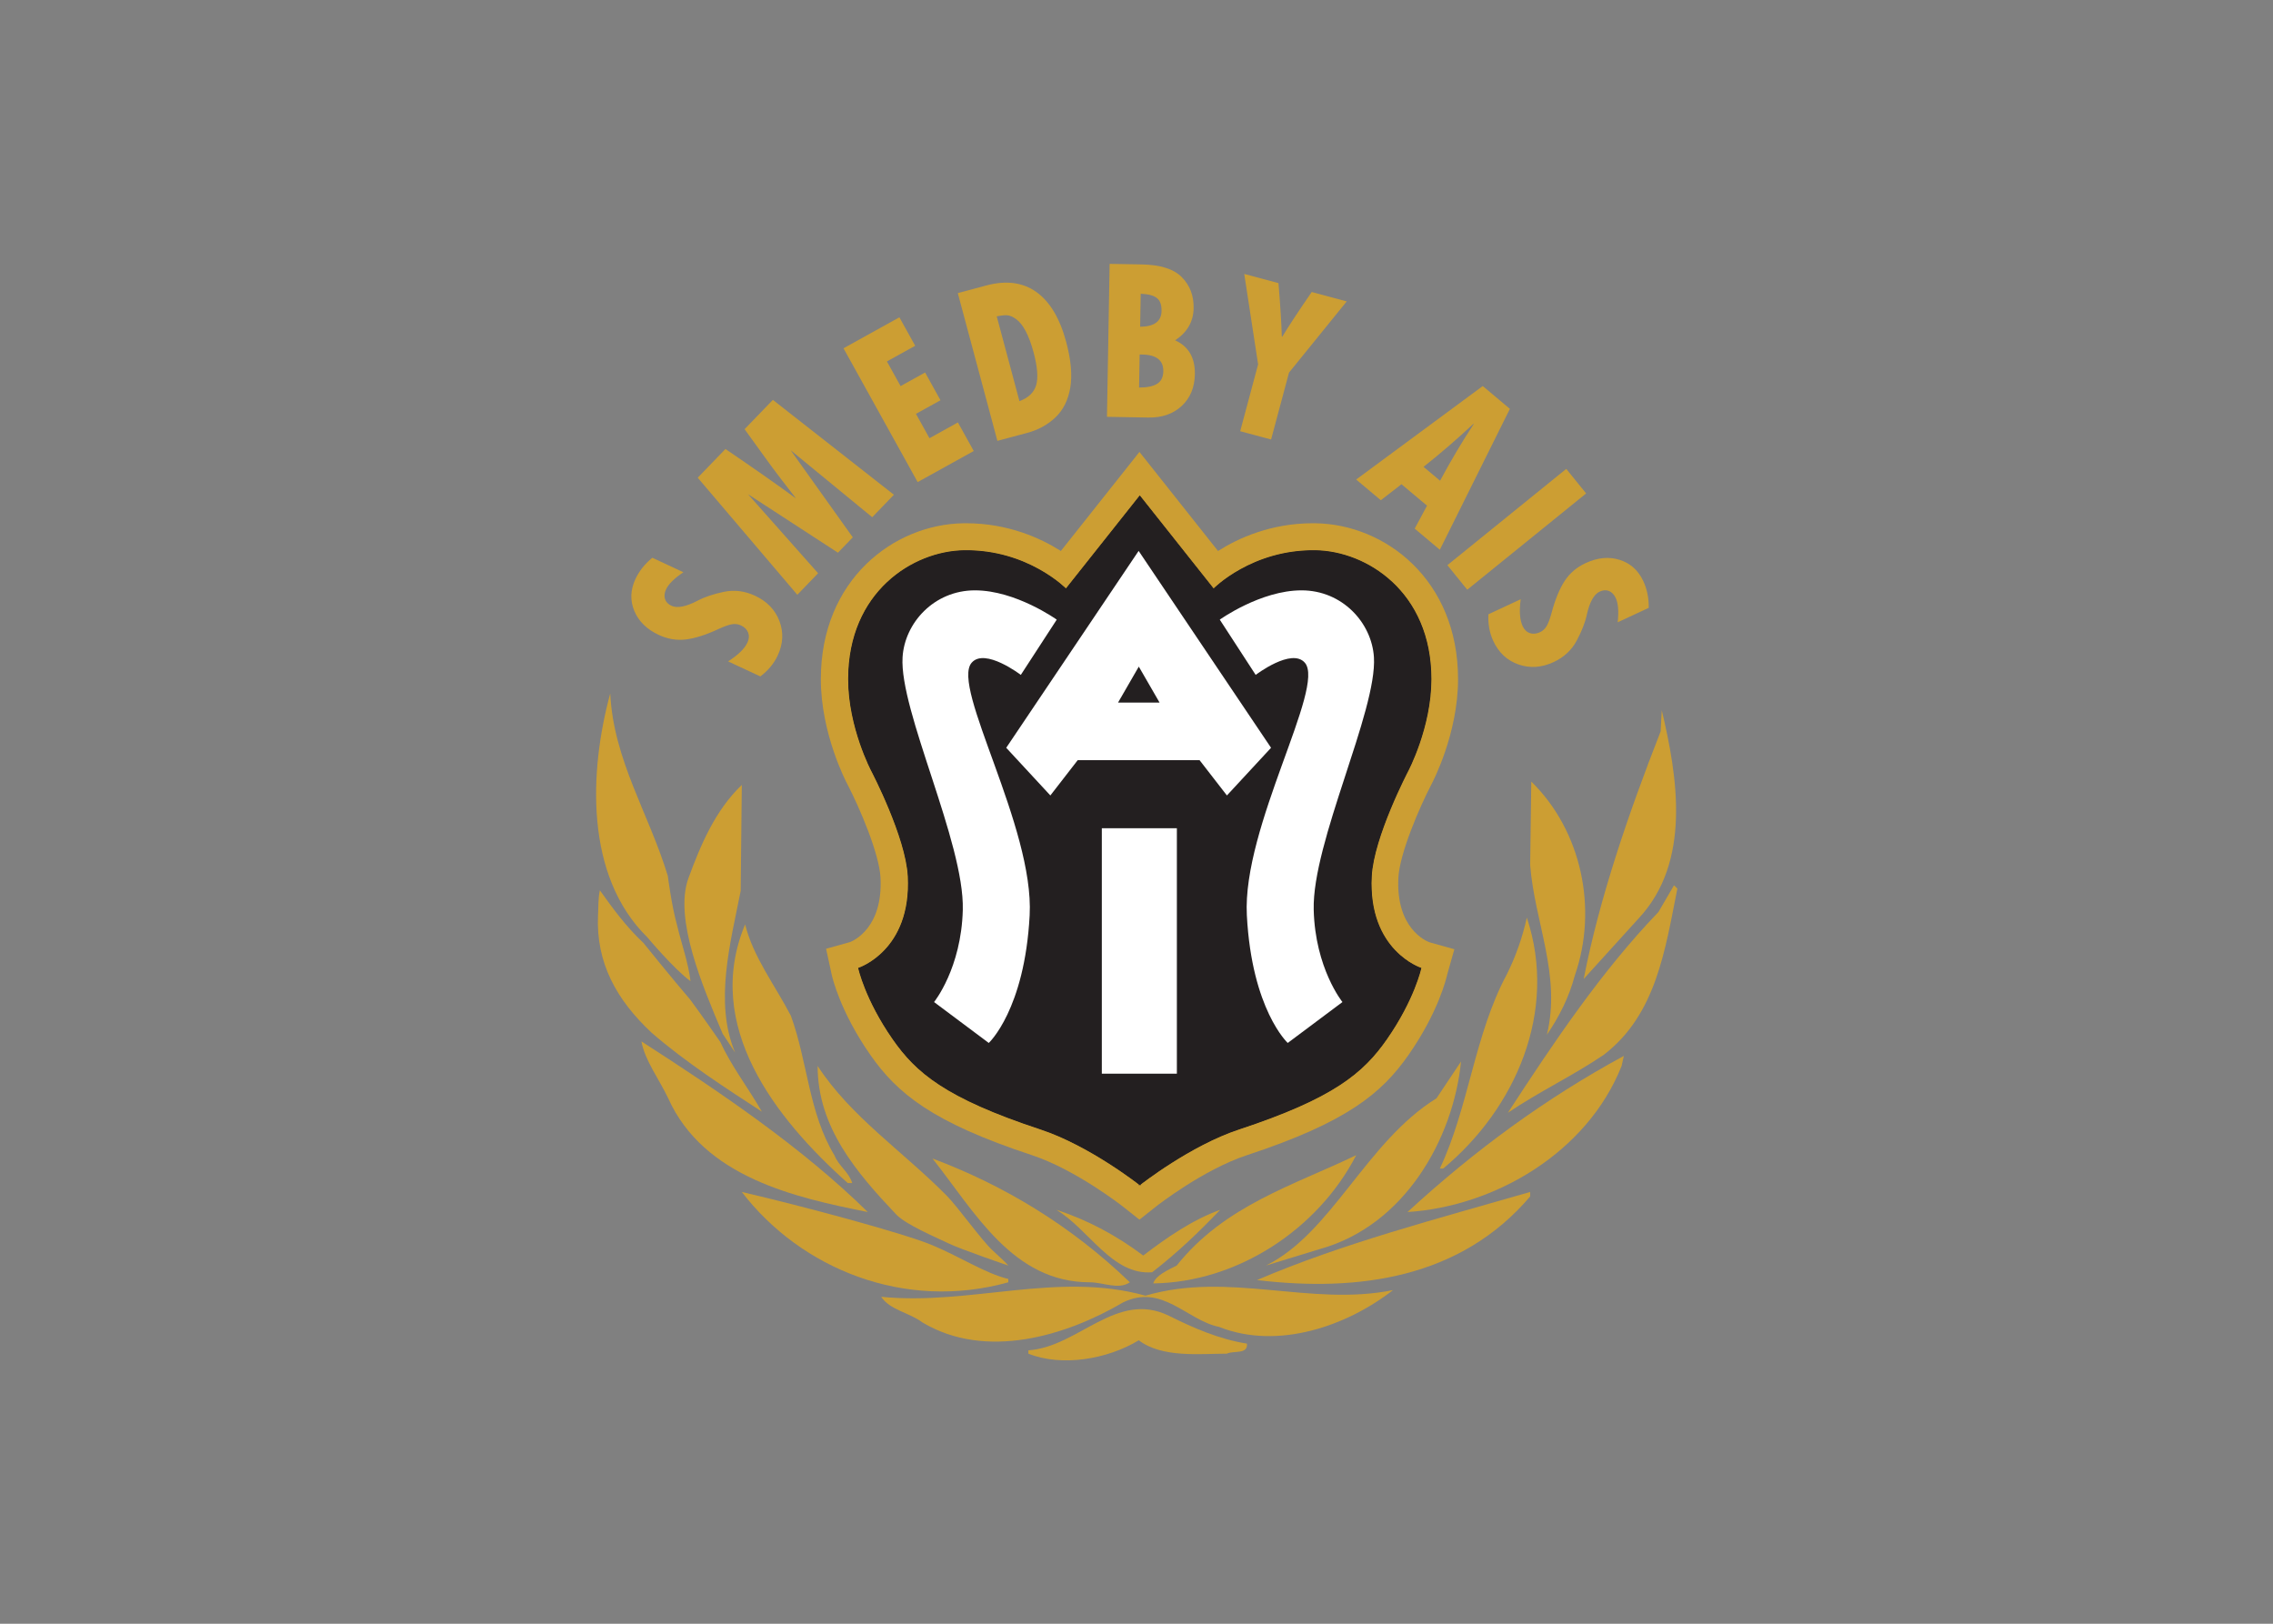 <svg clip-rule="evenodd" fill-rule="evenodd" viewBox="0 0 560 400" xmlns="http://www.w3.org/2000/svg"><rect x="0" y="0" width="560" height="400" fill="#808080" stroke="none"/><g transform="matrix(.544 0 0 .544 144.057 53.182)"><path d="m251.232 438.679s22.584-17.835 44.863-25.18c43.03-14.193 56.307-25.638 66.838-40.741 12.515-17.951 15.56-32.049 15.56-32.049s-24.163-7.823-22.429-41.659c.918-17.848 16.477-47.607 16.477-47.607.002 0 10.53-19.753 10.53-41.659 0-39.539-29.37-57.773-52.183-58.134-28.84-.462-46.241 17.395-46.241 17.395l-33.415-42.118-33.419 42.118s-17.397-17.856-46.238-17.395c-22.809.36-52.188 18.595-52.188 58.134 0 21.906 10.531 41.659 10.531 41.659s15.563 29.759 16.479 47.607c1.738 33.836-22.432 41.659-22.432 41.659s3.048 14.098 15.564 32.049c10.531 15.104 23.804 26.548 66.837 40.741 22.281 7.345 44.866 25.18 44.866 25.18" fill="#fff100"/><path d="m251.232 454.545-7.709-6.089c-.211-.166-21.203-16.587-41.056-23.133-45.041-14.854-60.929-27.912-73.152-45.443-13.552-19.441-17.154-34.846-17.52-36.539l-2.478-11.463 10.814-3.016c1.333-.503 15.009-6.24 13.833-29.173-.565-10.98-9.551-31.884-15.083-42.481-.441-.829-11.946-22.693-11.946-47.424 0-45.187 33.203-70.091 64.445-70.582l1.293-.013c18.98 0 33.709 6.693 42.968 12.558l35.59-44.853 35.583 44.853c9.266-5.864 23.994-12.558 42.977-12.558l1.297.013c31.237.491 64.434 25.396 64.434 70.582 0 24.731-11.502 46.595-11.992 47.515-5.481 10.506-14.465 31.41-15.032 42.39-1.176 22.933 12.499 28.67 14.06 29.248l11.29 3.164-3.183 11.237c-.366 1.691-3.964 17.1-17.517 36.541-12.223 17.529-28.109 30.587-73.153 45.443-19.957 6.579-40.838 22.96-41.049 23.127z" fill="#cc9e33"/><path d="m251.377 438.679s22.584-17.835 44.865-25.18c43.028-14.193 56.304-25.638 66.837-40.741 12.516-17.951 15.561-32.049 15.561-32.049s-24.166-7.823-22.429-41.659c.915-17.848 16.476-47.607 16.476-47.607.002 0 10.531-19.753 10.531-41.659 0-39.539-29.373-57.773-52.182-58.134-28.843-.462-46.24 17.395-46.24 17.395l-33.419-42.118-33.419 42.118s-17.396-17.856-46.237-17.395c-22.81.36-52.188 18.595-52.188 58.134 0 21.906 10.531 41.659 10.531 41.659s15.563 29.759 16.479 47.607c1.738 33.836-22.432 41.659-22.432 41.659s3.048 14.098 15.563 32.049c10.531 15.104 23.805 26.548 66.837 40.741 22.281 7.345 44.866 25.18 44.866 25.18" fill="#231f20"/><path d="m251.381 438.679s22.584-17.837 44.865-25.182c43.028-14.191 56.307-25.636 66.837-40.739 12.516-17.953 15.561-32.051 15.561-32.051s-24.166-7.823-22.429-41.659c.918-17.848 16.479-47.609 16.479-47.609s10.53-19.753 10.53-41.657c0-39.539-29.372-57.776-52.184-58.134-28.843-.462-46.24 17.393-46.24 17.393l-33.419-42.119-33.419 42.119s-17.396-17.855-46.237-17.393c-22.811.358-52.19 18.595-52.19 58.134 0 21.904 10.532 41.657 10.532 41.657s15.563 29.761 16.48 47.609c1.738 33.836-22.432 41.659-22.432 41.659s3.047 14.098 15.562 32.051c10.532 15.104 23.805 26.548 66.839 40.739 22.279 7.345 44.865 25.182 44.865 25.182z" fill="#231f20"/><path d="m251.381 438.679s22.584-17.837 44.865-25.182c43.028-14.191 56.307-25.636 66.837-40.739 12.516-17.953 15.561-32.051 15.561-32.051s-24.166-7.823-22.429-41.659c.918-17.848 16.479-47.609 16.479-47.609s10.53-19.753 10.53-41.657c0-39.539-29.372-57.776-52.184-58.134-28.843-.462-46.24 17.393-46.24 17.393l-33.419-42.119-33.419 42.119s-17.396-17.855-46.237-17.393c-22.811.358-52.19 18.595-52.19 58.134 0 21.904 10.532 41.657 10.532 41.657s15.563 29.761 16.48 47.609c1.738 33.836-22.432 41.659-22.432 41.659s3.047 14.098 15.562 32.051c10.532 15.104 23.805 26.548 66.839 40.739 22.279 7.345 44.865 25.182 44.865 25.182z" fill="none" stroke="#231f20" stroke-width=".42"/><path d="m234.191 277.299h33.985v111.143h-33.985z" fill="#fff"/><path d="m250.861 151.711-59.967 89.154 19.987 21.589 12.395-15.991h55.172l12.394 15.991 19.989-21.589zm-9.323 68.674 9.397-16.275 9.402 16.275z" fill="#fff"/><path d="m213.77 182.834-16.266 25.024s-16.284-12.439-22.274-5.503c-9.508 11.01 28.387 74.251 26.276 114.364-2.25 42.793-18.517 57.808-18.517 57.808l-24.776-18.521s12.363-15.265 13.014-41.792c.751-30.529-28.778-90.088-27.277-114.361.961-15.538 14.266-30.28 32.784-30.28s37.036 13.261 37.036 13.261" fill="#fff"/><path d="m287.608 182.834 16.263 25.024s16.288-12.439 22.272-5.503c9.515 11.01-28.386 74.251-26.272 114.364 2.252 42.793 18.521 57.808 18.521 57.808l24.771-18.521s-12.365-15.265-13.013-41.792c-.752-30.529 28.775-90.088 27.273-114.361-.965-15.538-14.261-30.28-32.782-30.28-18.517 0-37.033 13.261-37.033 13.261" fill="#fff"/><g fill="#cc9e33"><path d="m41.85 321.311c2.019 8.585 5.051 16.664 6.062 25.249-7.575-5.553-19.606-19.938-19.606-19.938-28.282-27.773-26.353-75.004-16.758-110.355 1.516 30.301 17.495 54.313 26.08 82.595-.001-.001 1.711 13.569 4.222 22.449"/><path d="m61.47 374.19c4.816 10.653 12.699 20.849 18.759 31.453-15.97-10.397-34.486-22.323-49.956-35.764-15.728-14.713-25.269-31.585-24.248-53.266.253-4.565 0-7.101.828-11.212 5.666 7.916 11.656 16.267 19.736 23.844 0 0 13.322 16.538 21.17 25.65 4.545 6.058 13.711 19.295 13.711 19.295"/><path d="m62.483 370.386c-9.131-21.556-22.067-51.991-15.583-70.285 5.553-15.149 12.122-30.805 24.24-42.422l-.505 47.977c-4.545 23.23-12.119 50.499-2.524 73.225z"/><path d="m477.167 318.28-24.742 27.271c7.069-36.361 20.198-74.741 34.846-112.112l.504-9.595c7.07 29.795 13.634 68.679-10.608 94.436"/><path d="m448.385 344.035c-2.526 9.594-7.071 18.686-12.629 26.766 6.567-26.766-5.553-51.007-7.573-76.761l.506-37.873c22.726 22.215 30.298 57.567 19.696 87.868"/><path d="m494.845 304.645c-5.557 27.777-9.595 57.066-33.331 75.245-14.141 9.595-29.29 16.668-43.432 26.263 20.706-31.814 42.422-64.138 68.176-90.901l7.073-12.122z"/><path d="m388.791 431.403h-1.515c13.132-27.775 15.656-60.603 30.301-87.873 4.039-8.08 7.069-16.665 9.092-25.756 14.142 42.422-5.053 86.359-37.878 113.629"/><path d="m93.362 362.214c7.574 20.708 8.08 43.938 19.693 63.131 2.02 5.046 6.567 7.572 8.081 12.622h-2.019c-32.826-29.291-65.652-71.208-46.462-117.163 3.535 14.646 13.636 27.777 20.707 41.41"/><path d="m128.207 451.099c-32.826-6.567-74.237-15.659-90.398-51.513-4.038-8.585-10.604-17.167-12.119-25.756 35.35 22.728 72.722 47.978 102.517 77.269"/><path d="m469.595 384.94c-15.655 39.39-57.574 63.632-96.963 66.158 30.802-28.283 62.619-51.513 97.971-70.703z"/><path d="m333.242 467.765-24.748 7.572c29.792-14.643 45.452-56.055 77.27-75.751l11.11-16.664c-3.538 35.349-25.759 74.237-63.632 84.843"/><path d="m191.837 481.399v1.512c-46.966 13.132-93.931-6.058-120.697-40.901 28.281 6.563 72.347 18.473 85.38 23.745 13.033 5.273 24.711 13.12 35.317 15.644"/><path d="m141.213 452.355c-18.181-19.188-35.732-39.638-35.732-67.415 15.016 23.073 38.854 38.833 58.648 58.938 4.719 4.794 15.788 20.165 20.354 24.35 4.565 4.185 6.793 6.361 7.354 7.109 0 0-21.43-7.299-27.328-10.154-5.897-2.854-18.75-8.281-23.296-12.828"/><path d="m349.399 425.345c-17.165 33.326-53.533 57.566-91.91 58.071 1.012-3.534 6.568-6.058 10.604-8.079 21.717-27.273 53.028-36.359 81.306-49.992"/><path d="m246.883 482.911c-5.049 3.537-12.121 0-18.178 0-34.846 0-52.02-31.813-71.207-56.055 32.319 12.122 62.619 30.303 89.385 56.055"/><path d="m428.183 444.028c-31.309 36.863-77.269 43.43-123.725 37.875 38.886-16.666 81.811-27.776 123.725-39.894z"/><path d="m252.944 470.794c10.605-8.084 22.222-16.161 34.846-20.706-9.595 10.1-19.696 19.694-30.806 28.279-18.181 1.515-28.786-19.696-43.431-28.279 14.14 4.545 27.27 11.616 39.391 20.706"/><path d="m253.955 488.972c37.875-11.11 74.738 5.049 112.112-2.523-20.708 16.161-52.017 27.271-78.78 16.665-14.646-3.028-25.758-19.697-43.434-11.108-25.755 15.147-62.116 26.258-90.903 9.086-6.059-4.545-14.645-5.555-18.685-11.612 40.403 4.039 79.794-11.619 119.69-.508"/><path d="m299.911 510.69c.506 5.048-6.062 3.028-9.093 4.542-12.117 0-29.289 2.02-39.896-6.061-14.138 8.587-34.843 12.124-49.996 6.061v-1.514c22.726-1.515 39.896-27.271 63.632-15.656 11.115 5.557 22.729 10.606 35.353 12.628"/><path d="m409.271 180.411 14.626-6.819c-.719 5.331-.422 9.407.88 12.197.757 1.622 1.854 2.674 3.291 3.159 1.413.479 2.948.331 4.57-.424 1.253-.584 2.263-1.518 3.007-2.771.738-1.27 1.466-3.19 2.175-5.78 1.663-6.236 3.669-11.116 5.972-14.644s5.451-6.206 9.433-8.062c5.426-2.531 10.563-3.041 15.433-1.525 4.868 1.516 8.459 4.732 10.762 9.668 1.702 3.651 2.524 7.678 2.466 12.08l-14.062 6.556c.536-4.926.234-8.589-.882-10.985-.75-1.607-1.769-2.661-3.056-3.199-1.297-.517-2.7-.43-4.211.274-2.632 1.228-4.58 4.766-5.867 10.594-.744 3.478-2.277 7.357-4.558 11.64-2.301 4.29-5.783 7.514-10.422 9.677-5.425 2.531-10.709 2.896-15.879 1.109-5.18-1.799-8.997-5.335-11.476-10.651-1.687-3.621-2.417-7.655-2.202-12.094m35.258-65.839 9.006 11.122-53.838 43.597-9.004-11.122zm-57.147 5.356c4.986-9.275 10.072-17.819 15.234-25.649l-.136-.114c-7.038 6.604-14.554 13.108-22.577 19.485zm-.106 31.264-11.395-9.561 5.597-10.404-11.569-9.705-9.358 7.244-11.173-9.374 57.331-42.328 12.297 10.318zm-88.584-124.905 15.505 4.154c.863 10.538 1.364 18.629 1.509 24.261l.185.051c2.992-4.938 7.437-11.689 13.359-20.278l15.86 4.25-26.143 32.255-8.114 30.284-13.994-3.749 8.114-30.284zm-47.366 36.483-.262 14.981c3.609-.007 6.345-.562 8.168-1.7 1.825-1.118 2.763-3.015 2.808-5.672.086-4.958-3.094-7.476-9.538-7.589zm.48-27.505-.261 14.947c6.385-.065 9.617-2.455 9.699-7.146.049-2.817-.675-4.779-2.186-5.919-1.495-1.126-3.915-1.753-7.252-1.882zm-14.077-13.532 14.535.253c8.476.147 14.533 2.077 18.175 5.791 3.659 3.713 5.431 8.386 5.331 14.036-.105 6.075-2.897 10.932-8.376 14.54 6.092 2.765 9.065 7.883 8.938 15.356-.105 5.984-2.092 10.77-5.957 14.369-3.883 3.6-8.927 5.354-15.162 5.247l-18.692-.327zm-51.124 23.768 10.288 38.395c4.083-1.516 6.615-3.956 7.577-7.275.963-3.322.574-8.261-1.177-14.795-1.042-3.884-2.233-7.085-3.561-9.61-1.327-2.522-2.784-4.35-4.371-5.482-1.589-1.135-2.995-1.712-4.239-1.744-1.226-.039-2.73.142-4.517.511m-17.636-10.531 12.904-3.456c8.935-2.396 16.485-1.43 22.644 2.936 6.137 4.353 10.663 11.904 13.546 22.667 2.183 8.145 2.796 15.04 1.851 20.666-.961 5.63-3.196 10.116-6.704 13.458-3.525 3.347-7.788 5.681-12.768 7.016l-13.543 3.629zm-51.758 24.993 25.313-14.031 7.145 12.888-12.798 7.094 6.191 11.17 11.107-6.157 6.964 12.563-11.106 6.158 6.115 11.029 12.882-7.141 7.17 12.938-25.399 14.078zm-66.029 58.603 12.56-13.005c12.545 8.53 23.194 15.989 31.971 22.403l-6.647-8.593c-2.571-3.355-5.044-6.685-7.396-9.961l-9.263-12.821 12.818-13.275 54.813 42.964-9.828 10.179-36.927-30.328 28.127 39.44-6.717 6.955-40.763-26.508 31.775 35.815-9.416 9.75zm28.368 89.991-14.625-6.82c4.546-2.874 7.478-5.723 8.778-8.513.755-1.622.858-3.138.305-4.552-.544-1.39-1.642-2.472-3.263-3.227-1.252-.584-2.617-.76-4.056-.523-1.446.25-3.385.928-5.822 2.049-5.848 2.733-10.875 4.336-15.059 4.84-4.182.502-8.257-.188-12.238-2.046-5.427-2.53-9.119-6.136-11.088-10.841-1.969-4.707-1.813-9.523.489-14.459 1.702-3.653 4.258-6.871 7.667-9.654l14.063 6.559c-4.119 2.753-6.732 5.341-7.85 7.737-.749 1.607-.9 3.064-.485 4.395.438 1.325 1.408 2.347 2.916 3.051 2.633 1.227 6.595.443 11.887-2.317 3.143-1.664 7.1-2.984 11.848-3.987 4.765-.996 9.471-.403 14.11 1.76 5.427 2.531 9.102 6.343 11.058 11.451 1.95 5.122 1.696 10.323-.784 15.639-1.689 3.619-4.312 6.769-7.851 9.458" fill-rule="nonzero"/></g></g></svg>